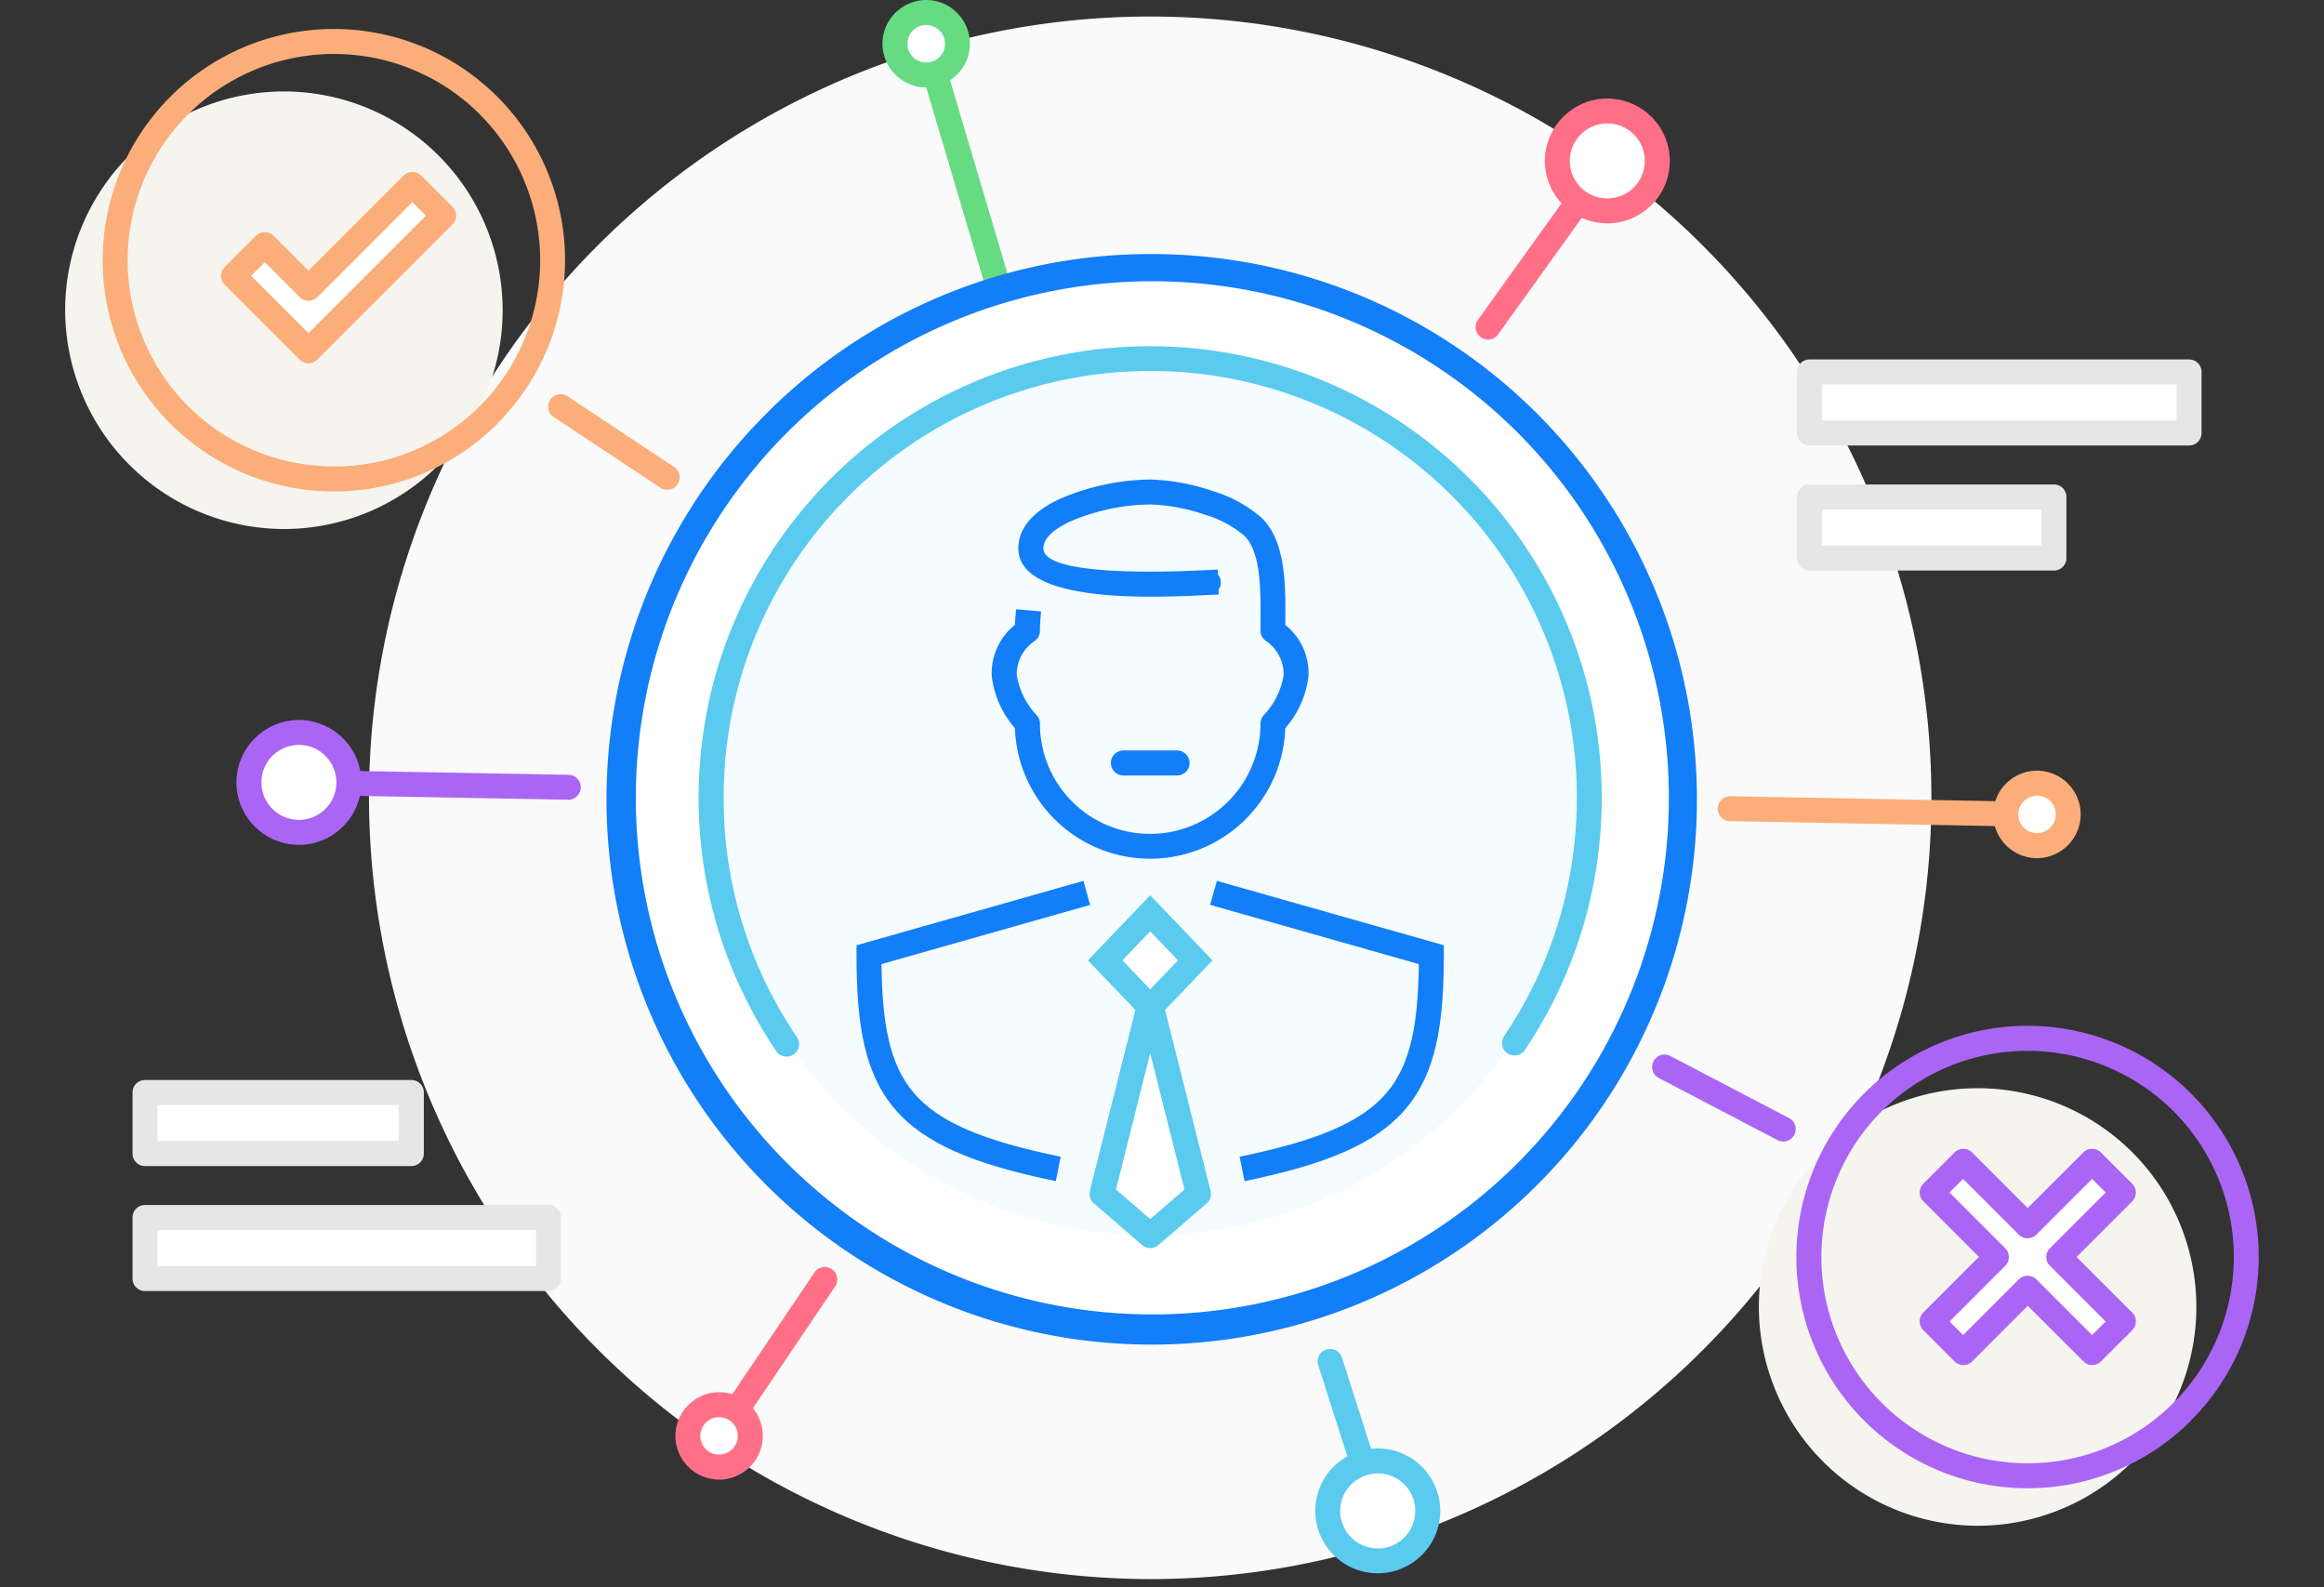 <svg id="Layer_1" data-name="Layer 1" xmlns="http://www.w3.org/2000/svg" viewBox="0 0 186 127"><rect x="0" y="0" width="186" height="127" fill="#333333" stroke="none"/><defs><style>.cls-1{fill:#fafafa;}.cls-1,.cls-10,.cls-11,.cls-12,.cls-3,.cls-4,.cls-5,.cls-6,.cls-7,.cls-8,.cls-9{fill-rule:evenodd;}.cls-10,.cls-2{fill:#fff;}.cls-3{fill:#e6e6e6;}.cls-4{fill:#f6f4ef;}.cls-5{fill:#5acaef;}.cls-6{fill:#ab65f4;}.cls-7{fill:#fbae7a;}.cls-8{fill:#ff7088;}.cls-9{fill:#66db82;}.cls-11{fill:#127ef8;}.cls-12{fill:#f5fcff;}</style></defs><title>icon-advantage-10-186x127</title><path class="cls-1" d="M92.056,126.369A62.523,62.523,0,1,0,29.532,63.847,62.645,62.645,0,0,0,92.056,126.369Z"/><rect class="cls-2" x="11.606" y="87.428" width="21.316" height="4.889"/><path class="cls-3" d="M11.606,86.427H32.922a1,1,0,0,1,1,1v4.889a1,1,0,0,1-1,1H11.606a1,1,0,0,1-1-1V87.428a1,1,0,0,1,1-1Zm20.315,2H12.607v2.888H31.921Z"/><rect class="cls-2" x="11.606" y="97.431" width="32.294" height="4.889"/><path class="cls-3" d="M11.606,96.43H43.9a1,1,0,0,1,1,1v4.889a1,1,0,0,1-1,1H11.606a1,1,0,0,1-1-1V97.431a1,1,0,0,1,1-1Zm31.293,2H12.607v2.888H42.9Z"/><rect class="cls-2" x="144.824" y="29.766" width="30.381" height="4.889"/><path class="cls-3" d="M144.824,28.765H175.2a1,1,0,0,1,1,1v4.889a1,1,0,0,1-1,1H144.824a1,1,0,0,1-1-1V29.766a1,1,0,0,1,1-1Zm29.38,2H145.825v2.886H174.2Z"/><rect class="cls-2" x="144.824" y="39.769" width="19.561" height="4.888"/><path class="cls-3" d="M144.824,38.77h19.561a1,1,0,0,1,1,1v4.888a1,1,0,0,1-1,1H144.824a1,1,0,0,1-1-1V39.769a1,1,0,0,1,1-1Zm18.56,2h-17.56v2.888h17.56Z"/><path class="cls-4" d="M158.276,122.1a17.507,17.507,0,1,0-17.506-17.507A17.54,17.54,0,0,0,158.276,122.1Z"/><path class="cls-5" d="M111.223,120.609a1,1,0,0,1-1.9.6l-3.818-11.96a.995.995,0,1,1,1.9-.6Z"/><path class="cls-6" d="M132.78,86.278a.995.995,0,1,1,.92-1.764l9.561,5a1,1,0,0,1-.924,1.764Z"/><path class="cls-7" d="M163.046,64.177a1,1,0,1,1-.032,1.992l-24.471-.455a1,1,0,1,1,.032-1.993Z"/><path class="cls-8" d="M127.834,12.293a1,1,0,0,1,1.615,1.166l-9.491,13.222a1,1,0,1,1-1.616-1.164Z"/><path class="cls-6" d="M23.907,63.605a1,1,0,1,1,.032-1.991l21.626.391A1,1,0,0,1,45.537,64Z"/><path class="cls-9" d="M73.173,3.779a1,1,0,0,1,1.913-.562L93.012,63.566a1,1,0,0,1-1.913.562Z"/><path class="cls-7" d="M44.266,33.338a1,1,0,0,1,1.1-1.665l8.519,5.652a1,1,0,1,1-1.1,1.663Z"/><path class="cls-8" d="M58.382,115.469a1,1,0,1,1-1.656-1.117l8.486-12.559a1,1,0,0,1,1.656,1.117Z"/><path class="cls-10" d="M110.966,116.971h0a4.011,4.011,0,0,0-4.636,3.244v0a4.012,4.012,0,0,0,3.244,4.634h0a4.01,4.01,0,0,0,4.632-3.244v0A4.007,4.007,0,0,0,110.966,116.971Z"/><path class="cls-5" d="M110.849,117.964l-.1-.016a3,3,0,0,0-2.2.507l-.045.028a2.983,2.983,0,0,0-1.184,1.85l-.017.1a3,3,0,0,0,2.39,3.427l.094.016a3,3,0,0,0,3.427-2.385l.017-.1a3,3,0,0,0-.5-2.2h0a3.014,3.014,0,0,0-1.88-1.227ZM107.4,116.82a5,5,0,0,1,3.721-.836l.012,0a5,5,0,0,1,3.225,2.058v0a5,5,0,0,1,.838,3.718l0,.012a5.01,5.01,0,0,1-5.784,4.058H109.4a5.016,5.016,0,0,1-4.059-5.78v-.015a4.992,4.992,0,0,1,2-3.175Z"/><path class="cls-10" d="M163.03,62.672h0a2.511,2.511,0,0,0-2.5,2.5h0a2.51,2.51,0,0,0,2.5,2.5h0a2.507,2.507,0,0,0,2.5-2.5h0A2.508,2.508,0,0,0,163.03,62.672Z"/><path class="cls-7" d="M163.03,63.674h0a1.513,1.513,0,0,0-1.5,1.5h0a1.492,1.492,0,0,0,.44,1.058l0,0a1.492,1.492,0,0,0,1.058.437h0a1.5,1.5,0,0,0,1.5-1.5h0a1.5,1.5,0,0,0-.436-1.058l0-.006a1.507,1.507,0,0,0-1.059-.436Zm0-2h0A3.5,3.5,0,0,1,165.5,62.7l0,.006a3.5,3.5,0,0,1,1.025,2.469h0a3.508,3.508,0,0,1-3.5,3.5h0a3.491,3.491,0,0,1-2.471-1.03l0,0a3.487,3.487,0,0,1-1.025-2.469h0a3.5,3.5,0,0,1,3.5-3.5Z"/><path class="cls-10" d="M23.923,66.611h0a4.011,4.011,0,0,0,4-4v0a4.012,4.012,0,0,0-4-4h0a4.012,4.012,0,0,0-4,4v0A4.011,4.011,0,0,0,23.923,66.611Z"/><path class="cls-6" d="M23.923,65.611h0a3,3,0,0,0,3-3v0a3,3,0,0,0-3-3h0a3,3,0,0,0-3,3v0a3,3,0,0,0,3,3Zm0,2h0a4.989,4.989,0,0,1-3.529-1.467l0,0a4.98,4.98,0,0,1-1.47-3.529v0a4.973,4.973,0,0,1,1.47-3.529l0,0a4.989,4.989,0,0,1,3.529-1.468h0a5,5,0,0,1,3.528,1.468l0,0a4.989,4.989,0,0,1,1.47,3.529v0a5,5,0,0,1-1.47,3.529l0,0A5,5,0,0,1,23.923,67.612Z"/><path class="cls-10" d="M57.552,112.41h0a2.51,2.51,0,0,1,2.5,2.5h0a2.51,2.51,0,0,1-2.5,2.5h0a2.507,2.507,0,0,1-2.5-2.5h0A2.507,2.507,0,0,1,57.552,112.41Z"/><path class="cls-8" d="M57.552,111.409h0a3.5,3.5,0,0,1,2.471,1.028l0,0a3.492,3.492,0,0,1,1.029,2.471h0a3.512,3.512,0,0,1-3.5,3.5h0a3.494,3.494,0,0,1-2.467-1.028l0,0a3.487,3.487,0,0,1-1.03-2.469h0a3.513,3.513,0,0,1,3.5-3.5Zm0,2h0a1.5,1.5,0,0,0-1.5,1.5h0a1.5,1.5,0,0,0,.436,1.058l0,0a1.5,1.5,0,0,0,1.059.438h0a1.506,1.506,0,0,0,1.5-1.5h0a1.506,1.506,0,0,0-.435-1.06l0,0A1.507,1.507,0,0,0,57.552,113.411Z"/><path class="cls-10" d="M74.562,1.036h0a2.51,2.51,0,0,0-2.9,2.029h0a2.512,2.512,0,0,0,2.031,2.9h0a2.51,2.51,0,0,0,2.9-2.027v0A2.513,2.513,0,0,0,74.562,1.036Z"/><path class="cls-9" d="M74.44,2.031l-.094-.016a1.509,1.509,0,0,0-1.083.256,1.485,1.485,0,0,0-.6.916l-.016.094a1.493,1.493,0,0,0,1.172,1.687l.094.018a1.5,1.5,0,0,0,1.078-.256,1.481,1.481,0,0,0,.606-.914l.017-.1a1.508,1.508,0,0,0-.252-1.079L75.331,2.6a1.507,1.507,0,0,0-.891-.568ZM72.124.637A3.5,3.5,0,0,1,74.729.051l0,0a3.489,3.489,0,0,1,2.214,1.38l.045.059a3.486,3.486,0,0,1,.586,2.6l0,.017a3.511,3.511,0,0,1-4.046,2.841l-.008,0A3.516,3.516,0,0,1,70.678,2.9l0-.006A3.5,3.5,0,0,1,72.124.637Z"/><path class="cls-4" d="M22.722,42.334A17.507,17.507,0,1,0,5.215,24.827,17.54,17.54,0,0,0,22.722,42.334Z"/><path class="cls-7" d="M26.723,37.329A16.463,16.463,0,0,0,38.4,32.5l.053-.051A16.52,16.52,0,0,0,38.4,9.154l0-.006a16.519,16.519,0,0,0-23.344,0l0,0,0,0a16.5,16.5,0,0,0,11.67,28.175ZM39.809,33.91A18.506,18.506,0,1,1,13.637,7.738l0,0a18.5,18.5,0,0,1,26.164,0h0l0,0v0a18.492,18.492,0,0,1,.061,26.1Z"/><path class="cls-10" d="M92.056,21.333h0a42.638,42.638,0,0,1,42.515,42.515h0a42.637,42.637,0,0,1-42.515,42.512h0A42.637,42.637,0,0,1,49.541,63.847h0A42.638,42.638,0,0,1,92.056,21.333Z"/><path class="cls-11" d="M92.056,20.331A43.636,43.636,0,1,1,61.321,33.112,43.38,43.38,0,0,1,92.056,20.331Zm29.318,14.2a41.34,41.34,0,1,0,12.194,29.319A41.4,41.4,0,0,0,121.374,34.528Z"/><path class="cls-12" d="M92.056,28.834h0a35.116,35.116,0,0,1,35.013,35.013h0A35.116,35.116,0,0,1,92.056,98.86h0A35.116,35.116,0,0,1,57.043,63.847h0A35.116,35.116,0,0,1,92.056,28.834Z"/><path class="cls-11" d="M99.211,92.567c6.122-1.262,9.744-2.727,11.779-5.13,1.913-2.255,2.512-5.483,2.564-10.286l-16.7-4.738.537-1.921,17.434,4.945.732.21V76.4c0,5.7-.663,9.514-3.049,12.329-2.356,2.786-6.317,4.437-12.9,5.794Z"/><path class="cls-11" d="M83.325,48.929l-.04.437a10.1,10.1,0,0,0-.053,1.109,1,1,0,0,1-.432.824,3.2,3.2,0,0,0-1.425,2.719A6.122,6.122,0,0,0,83,57.267a.962.962,0,0,1,.232.641h0A8.813,8.813,0,0,0,98.288,64.14l.053-.047a8.8,8.8,0,0,0,2.54-6.185.992.992,0,0,1,.281-.694,6.059,6.059,0,0,0,1.575-3.2,3.228,3.228,0,0,0-1.477-2.762.991.991,0,0,1-.375-.84l0-.739c.017-2.424.037-5.464-1.277-6.779a8.51,8.51,0,0,0-3.126-1.691,14.986,14.986,0,0,0-4.429-.834,16.721,16.721,0,0,0-6.436,1.38c-1.221.578-2.112,1.306-2.112,2.133,0,1.565,4.718,1.864,8.625,1.864,1.889,0,3.517-.08,4.53-.128l.032,0,.766-.035.021.4a1.022,1.022,0,0,1,.227.588,1,1,0,0,1-.179.615l.016.392-.757.035h-.032c-1.087.053-2.829.139-4.624.139-4.811,0-10.628-.619-10.628-3.865,0-1.746,1.372-3.045,3.265-3.938a18.894,18.894,0,0,1,7.286-1.578,17.077,17.077,0,0,1,5.067.946,10.454,10.454,0,0,1,3.9,2.167c1.9,1.9,1.872,5.4,1.852,8.2v.328a4.934,4.934,0,0,1,1.848,4.14,7.7,7.7,0,0,1-1.853,4.117,10.789,10.789,0,0,1-3.113,7.223l-.057.063a10.826,10.826,0,0,1-18.468-7.286,7.7,7.7,0,0,1-1.851-4.117,4.931,4.931,0,0,1,1.851-4.142c.009-.27.028-.476.058-.816l.036-.437Z"/><path class="cls-11" d="M89.907,62.058a1,1,0,0,1,0-2h4.3a1,1,0,0,1,0,2Z"/><polygon class="cls-10" points="95.659 76.854 92.056 80.619 88.454 76.854 92.056 73.088 95.659 76.854"/><path class="cls-5" d="M96.378,77.545l-3.606,3.763-.716.751-.721-.751-3.6-3.763-.663-.692.663-.692,3.6-3.763.721-.751.716.751,3.606,3.763.659.692-.659.692Zm-4.322,1.63,2.223-2.322-2.223-2.322-2.223,2.322Z"/><polygon class="cls-10" points="95.915 95.543 92.056 80.189 88.193 95.543 92.056 98.878 95.915 95.543"/><path class="cls-5" d="M94.8,95.19,92.056,84.284,89.313,95.19l2.743,2.371L94.8,95.19ZM93.025,79.947,96.887,95.3h0a1,1,0,0,1-.313,1l-3.847,3.321a1,1,0,0,1-1.318.017L87.6,96.34a1.007,1.007,0,0,1-.371-1.04l3.863-15.353h0a1,1,0,0,1,1.938,0Z"/><path class="cls-11" d="M84.5,94.521c-6.586-1.357-10.542-3.008-12.9-5.794C69.213,85.912,68.55,82.094,68.55,76.4v-.751l.728-.21,17.433-4.945.537,1.921-16.7,4.738c.058,4.8.655,8.031,2.568,10.286,2.031,2.4,5.654,3.869,11.775,5.13Z"/><path class="cls-5" d="M122.022,84.054a1,1,0,0,1-1.657-1.118,33.029,33.029,0,0,0,1.718-2.823c.525-.969,1.006-1.962,1.433-2.975s.814-2.066,1.152-3.155l.012-.039a32.9,32.9,0,0,0,.822-3.215,32.534,32.534,0,0,0,.522-3.417A34.131,34.131,0,0,0,67.915,39.706c-.793.8-1.534,1.605-2.206,2.421s-1.339,1.708-1.966,2.632c-.61.908-1.185,1.854-1.714,2.829l-.044.071q-.763,1.416-1.389,2.9-.647,1.529-1.155,3.157c-.33,1.062-.606,2.151-.835,3.252-.228,1.12-.4,2.259-.52,3.413-.11,1.117-.167,2.277-.167,3.47s.057,2.352.167,3.47c.117,1.154.293,2.293.52,3.413.228,1.1.5,2.189.835,3.252q.507,1.624,1.155,3.157c.424,1.009.9,2,1.429,2.967h0c.529.975,1.1,1.919,1.714,2.829a1,1,0,1,1-1.652,1.118q-.983-1.453-1.819-3h0c-.55-1.016-1.055-2.067-1.51-3.146a34.771,34.771,0,0,1-1.226-3.341c-.346-1.12-.644-2.271-.884-3.439a36.505,36.505,0,0,1-.549-3.617c-.122-1.225-.187-2.45-.187-3.665s.066-2.442.187-3.667a36.557,36.557,0,0,1,.549-3.615c.24-1.17.538-2.32.884-3.439a35.045,35.045,0,0,1,1.226-3.344q.665-1.581,1.473-3.075l.037-.071q.836-1.539,1.819-2.994c.635-.944,1.335-1.875,2.08-2.78s1.534-1.777,2.328-2.57a36.143,36.143,0,0,1,61.7,25.556c0,1.215-.065,2.438-.187,3.663a35.275,35.275,0,0,1-.554,3.619c-.236,1.156-.525,2.293-.867,3.4l-.016.043c-.347,1.121-.758,2.237-1.222,3.336q-.684,1.624-1.519,3.154C123.267,82.108,122.665,83.108,122.022,84.054Z"/><path class="cls-6" d="M162.277,117.1a16.447,16.447,0,0,0,11.67-4.833l.057-.051a16.52,16.52,0,0,0-.049-23.292l-.008,0a16.513,16.513,0,0,0-23.339,0l0,0,0,0A16.505,16.505,0,0,0,162.277,117.1Zm13.086-3.419a18.506,18.506,0,0,1-26.172-26.172l0,0a18.5,18.5,0,0,1,26.164,0h0l0,0v0a18.494,18.494,0,0,1,.062,26.1Z"/><polygon class="cls-10" points="24.688 23.075 33.003 14.759 35.503 17.26 24.688 28.077 18.684 22.071 21.183 19.572 24.688 23.075"/><path class="cls-7" d="M24.684,21.662,32.3,14.053a1,1,0,0,1,1.417,0l.049.055,2.45,2.451a1,1,0,0,1,0,1.408l0,0L25.4,28.783a1,1,0,0,1-1.416,0l-6-6a1,1,0,0,1,0-1.416l2.5-2.5a1.007,1.007,0,0,1,1.417,0l.049.057,2.743,2.741ZM33,16.173,25.4,23.783l0,0a1,1,0,0,1-1.408,0l-2.8-2.8L20.1,22.071l4.591,4.589,9.4-9.4Z"/><path class="cls-10" d="M128.64,16.877h0a4.012,4.012,0,0,1-4-4v0a4.011,4.011,0,0,1,4-4h0a4.011,4.011,0,0,1,4,4v0A4.012,4.012,0,0,1,128.64,16.877Z"/><path class="cls-8" d="M128.64,17.877h0a5,5,0,0,1-3.529-1.467l0,0a5,5,0,0,1-1.47-3.529v0a5,5,0,0,1,1.47-3.529l0,0a5,5,0,0,1,3.529-1.467h0a4.984,4.984,0,0,1,3.529,1.467l.008,0a5,5,0,0,1,1.465,3.529v0a4.993,4.993,0,0,1-1.465,3.529l-.008,0a4.984,4.984,0,0,1-3.529,1.467Zm0-2h0a3,3,0,0,0,3-3v0a3,3,0,0,0-3-3h0a3,3,0,0,0-3,3v0a3,3,0,0,0,3,3Z"/><polygon class="cls-10" points="167.438 92.934 169.937 95.435 164.776 100.594 169.937 105.751 169.937 105.751 167.438 108.252 162.277 103.093 157.12 108.252 154.621 105.751 154.617 105.751 159.778 100.594 154.621 95.435 157.12 92.934 162.277 98.093 167.438 92.934"/><path class="cls-6" d="M168.2,92.282l2.45,2.45a1,1,0,0,1,0,1.409l0,0-4.453,4.453,4.4,4.394.058.053v0l0,0a1,1,0,0,1,0,1.408l-.045.042-2.459,2.457a.994.994,0,0,1-1.408,0l0,0v0l-4.453-4.449-4.448,4.449a1,1,0,0,1-1.417,0l-.053-.055-2.446-2.45a1,1,0,0,1,0-1.406v0l4.453-4.453-4.453-4.453a1,1,0,0,1,0-1.4l2.5-2.5a1,1,0,0,1,1.412-.006v0l0,0,4.448,4.451,4.453-4.451a1,1,0,0,1,1.412,0l.054.057Zm.329,3.15-1.087-1.087L162.986,98.8a1,1,0,0,1-1.417,0l-4.453-4.453-1.087,1.089,4.4,4.4.057.053a1.007,1.007,0,0,1,0,1.414l-4.452,4.453,1.082,1.084,4.453-4.453a1.007,1.007,0,0,1,1.417,0l4.452,4.453,1.087-1.086-4.4-4.4-.058-.053a1,1,0,0,1,0-1.414Z"/></svg>